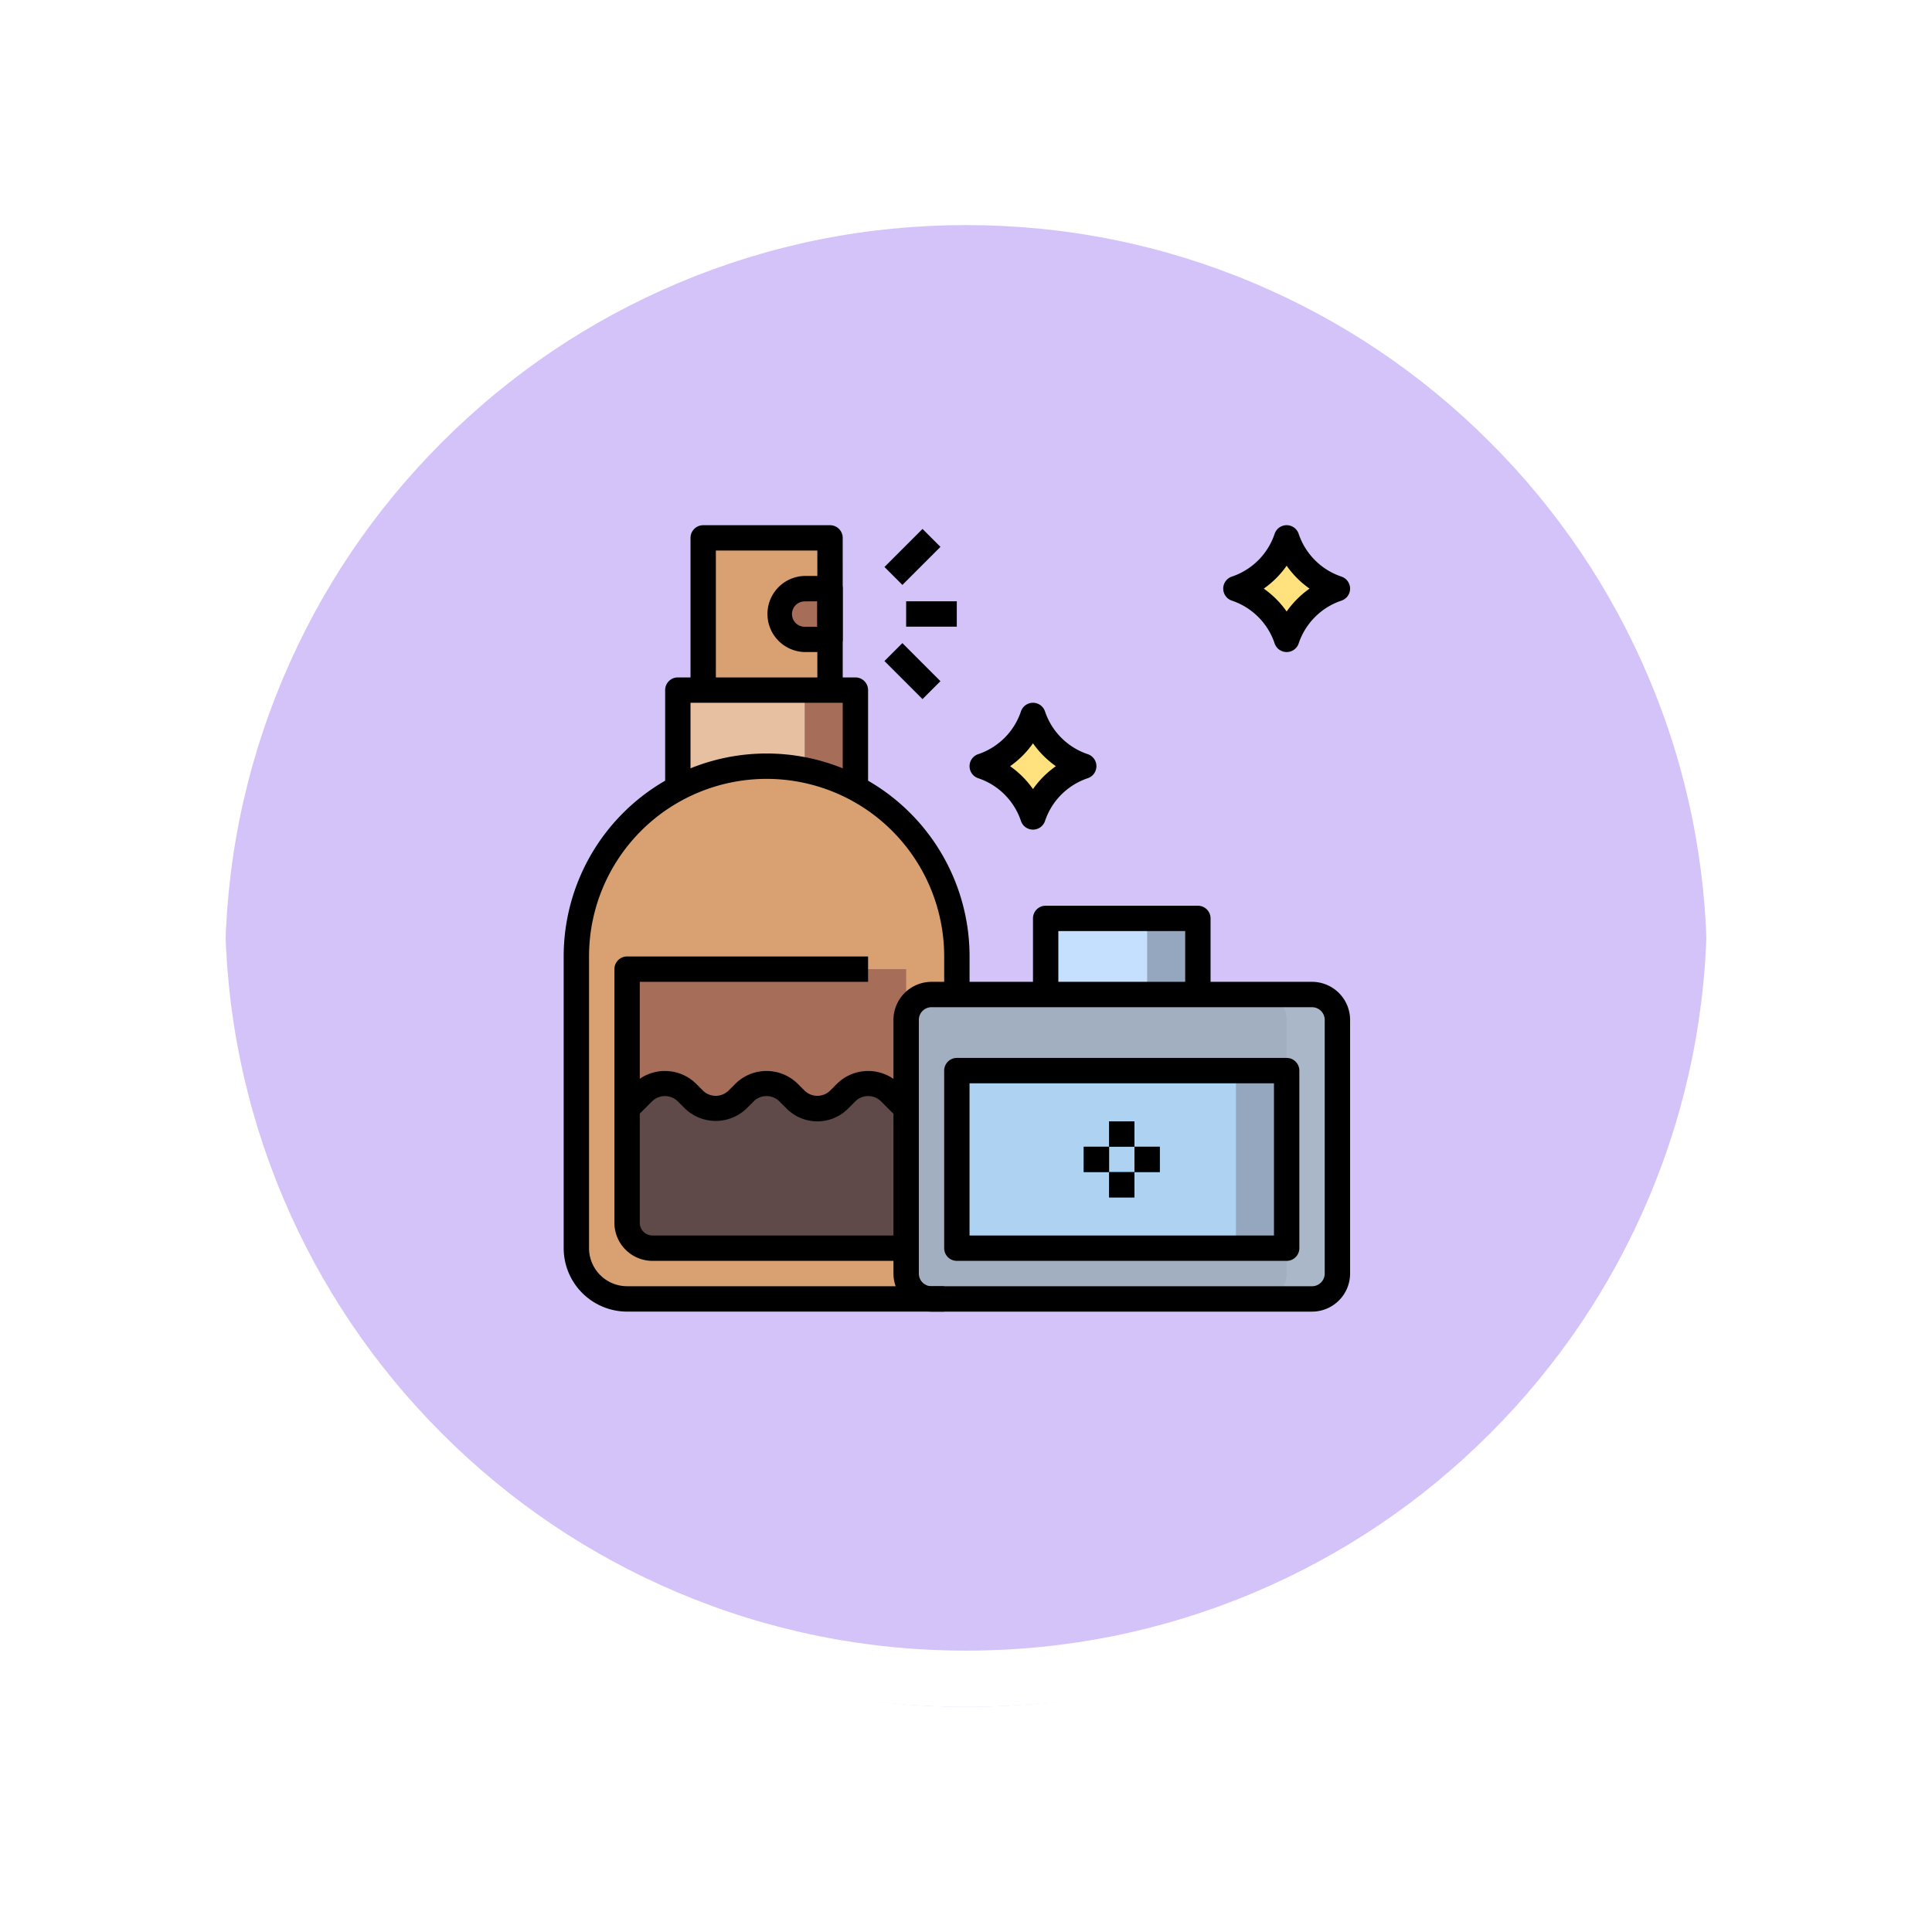 <svg xmlns="http://www.w3.org/2000/svg" xmlns:xlink="http://www.w3.org/1999/xlink" width="103" height="103" viewBox="0 0 103 103">
  <defs>
    <filter id="Trazado_874925" x="0" y="0" width="103" height="103" filterUnits="userSpaceOnUse">
      <feOffset dy="3" input="SourceAlpha"/>
      <feGaussianBlur stdDeviation="3" result="blur"/>
      <feFlood flood-opacity="0.161"/>
      <feComposite operator="in" in2="blur"/>
      <feComposite in="SourceGraphic"/>
    </filter>
  </defs>
  <g id="Grupo_1176824" data-name="Grupo 1176824" transform="translate(-799.5 -2511.157)">
    <g id="Grupo_1111316" data-name="Grupo 1111316" transform="translate(808.5 2517.157)">
      <g id="Grupo_1109835" data-name="Grupo 1109835" transform="translate(0 0)">
        <g id="Grupo_1107913" data-name="Grupo 1107913" transform="translate(0 0)">
          <g transform="matrix(1, 0, 0, 1, -9, -6)" filter="url(#Trazado_874925)">
            <g id="Trazado_874925-2" data-name="Trazado 874925" transform="translate(9 6)" fill="#cdb9f8" opacity="0.859">
              <path d="M 42.5 83.5 C 36.964 83.5 31.595 82.416 26.541 80.279 C 21.659 78.214 17.274 75.257 13.509 71.492 C 9.743 67.726 6.786 63.341 4.721 58.459 C 2.584 53.405 1.5 48.036 1.5 42.5 C 1.5 36.964 2.584 31.595 4.721 26.541 C 6.786 21.659 9.743 17.274 13.509 13.509 C 17.274 9.743 21.659 6.786 26.541 4.721 C 31.595 2.584 36.964 1.5 42.5 1.5 C 48.035 1.5 53.405 2.584 58.458 4.721 C 63.34 6.786 67.725 9.743 71.491 13.509 C 75.257 17.274 78.213 21.659 80.278 26.541 C 82.416 31.595 83.5 36.964 83.5 42.5 C 83.5 48.036 82.416 53.405 80.278 58.459 C 78.213 63.341 75.257 67.726 71.491 71.492 C 67.725 75.257 63.34 78.214 58.458 80.279 C 53.405 82.416 48.035 83.5 42.5 83.5 Z" stroke="none"/>
              <path d="M 42.5 3 C 37.166 3 31.993 4.044 27.126 6.103 C 22.422 8.092 18.198 10.941 14.569 14.569 C 10.941 18.198 8.092 22.422 6.103 27.126 C 4.044 31.993 3 37.166 3 42.5 C 3 47.834 4.044 53.007 6.103 57.875 C 8.092 62.578 10.941 66.802 14.569 70.431 C 18.198 74.06 22.422 76.908 27.126 78.897 C 31.993 80.956 37.166 82 42.5 82 C 47.834 82 53.006 80.956 57.874 78.897 C 62.577 76.908 66.802 74.06 70.43 70.431 C 74.059 66.802 76.908 62.578 78.897 57.875 C 80.956 53.007 82 47.834 82 42.5 C 82 37.166 80.956 31.993 78.897 27.126 C 76.908 22.422 74.059 18.198 70.43 14.569 C 66.802 10.941 62.577 8.092 57.874 6.103 C 53.006 4.044 47.834 3 42.5 3 M 42.5 0 C 65.972 0 85 19.028 85 42.5 L 85 42.5 C 85 65.972 65.972 85 42.5 85 C 19.028 85 0 65.972 0 42.5 L 0 42.5 C 0 19.028 19.028 0 42.5 0 Z" stroke="none" fill="#fff"/>
            </g>
          </g>
          <g id="Trazado_874923" data-name="Trazado 874923" transform="translate(0 0)" fill="none">
            <path d="M42.5,0A42.5,42.5,0,0,1,85,42.5h0a42.5,42.5,0,1,1-85,0H0A42.5,42.5,0,0,1,42.5,0Z" stroke="none"/>
            <path d="M 42.5 3 C 37.166 3 31.993 4.044 27.126 6.103 C 22.422 8.092 18.198 10.941 14.569 14.569 C 10.941 18.198 8.092 22.422 6.103 27.126 C 4.044 31.993 3 37.166 3 42.5 C 3 47.834 4.044 53.007 6.103 57.875 C 8.092 62.578 10.941 66.802 14.569 70.431 C 18.198 74.06 22.422 76.908 27.126 78.897 C 31.993 80.956 37.166 82 42.5 82 C 47.834 82 53.006 80.956 57.874 78.897 C 62.577 76.908 66.802 74.06 70.43 70.431 C 74.059 66.802 76.908 62.578 78.897 57.875 C 80.956 53.007 82 47.834 82 42.5 C 82 37.166 80.956 31.993 78.897 27.126 C 76.908 22.422 74.059 18.198 70.43 14.569 C 66.802 10.941 62.577 8.092 57.874 6.103 C 53.006 4.044 47.834 3 42.5 3 M 42.5 0 C 65.972 0 85 19.028 85 42.5 L 85 42.5 C 85 65.972 65.972 85 42.5 85 C 19.028 85 0 65.972 0 42.5 L 0 42.5 C 0 19.028 19.028 0 42.5 0 Z" stroke="none" fill="#fff"/>
          </g>
        </g>
      </g>
    </g>
    <g id="Grupo_59803" data-name="Grupo 59803" transform="translate(347.551 -4306.843)">
      <g id="perfume-bottle" transform="translate(481 6845)">
        <path id="Trazado_113475" data-name="Trazado 113475" d="M34,18.7A4.277,4.277,0,0,0,36.7,16a4.277,4.277,0,0,0,2.7,2.7,4.277,4.277,0,0,0-2.7,2.7A4.277,4.277,0,0,0,34,18.7Z" transform="translate(-10.685 -4.857)" fill="#ffe27e"/>
        <path id="Trazado_113476" data-name="Trazado 113476" d="M54,4.7A4.277,4.277,0,0,0,56.7,2a4.277,4.277,0,0,0,2.7,2.7,4.277,4.277,0,0,0-2.7,2.7A4.277,4.277,0,0,0,54,4.7Z" transform="translate(-17.161 -0.324)" fill="#ffe27e"/>
        <path id="Trazado_113477" data-name="Trazado 113477" d="M10,14h9.467v5.41H10Z" transform="translate(-2.914 -4.209)" fill="#a66d58"/>
        <path id="Trazado_113478" data-name="Trazado 113478" d="M10,14h6.762v5.41H10Z" transform="translate(-2.914 -4.209)" fill="#e6c0a1"/>
        <path id="Trazado_113479" data-name="Trazado 113479" d="M12,2h6.762v8.115H12Z" transform="translate(-3.562 -0.324)" fill="#d9a171"/>
        <path id="Trazado_113480" data-name="Trazado 113480" d="M12,2h4.057v8.115H12Z" transform="translate(-3.562 -0.324)" fill="#d9a171"/>
        <path id="Trazado_113481" data-name="Trazado 113481" d="M19.352,8.7H20.7V6H19.352a1.352,1.352,0,1,0,0,2.7Z" transform="translate(-5.504 -1.619)" fill="#a66d58"/>
        <path id="Trazado_113482" data-name="Trazado 113482" d="M22.286,48.4H4.7A2.7,2.7,0,0,1,2,45.7V30.143a10.143,10.143,0,0,1,20.286,0Z" transform="translate(-0.324 -6.152)" fill="#d9a171"/>
        <path id="Trazado_113483" data-name="Trazado 113483" d="M20.877,36V50.877H7.352A1.352,1.352,0,0,1,6,49.524V36" transform="translate(-1.619 -11.333)" fill="#a66d58"/>
        <path id="Trazado_113484" data-name="Trazado 113484" d="M6,46.352l.874-.874a1.633,1.633,0,0,1,2.309,0l.4.4a1.633,1.633,0,0,0,2.309,0l.4-.4a1.633,1.633,0,0,1,2.309,0l.4.4a1.633,1.633,0,0,0,2.309,0l.4-.4a1.633,1.633,0,0,1,2.309,0l.874.874V53.79H7.352A1.352,1.352,0,0,1,6,52.438Z" transform="translate(-1.619 -14.247)" fill="#604949"/>
        <path id="Trazado_113485" data-name="Trazado 113485" d="M39,32h8.115v4.057H39Z" transform="translate(-12.304 -10.037)" fill="#94a7bf"/>
        <path id="Trazado_113486" data-name="Trazado 113486" d="M39,32h5.41v4.057H39Z" transform="translate(-12.304 -10.037)" fill="#c5dfff"/>
        <path id="Trazado_113487" data-name="Trazado 113487" d="M49.639,54.229H29.352A1.352,1.352,0,0,1,28,52.877V39.352A1.352,1.352,0,0,1,29.352,38H49.639a1.352,1.352,0,0,1,1.352,1.352V52.877A1.352,1.352,0,0,1,49.639,54.229Z" transform="translate(-8.742 -11.98)" fill="#a9b7c9"/>
        <path id="Trazado_113488" data-name="Trazado 113488" d="M48.286,52.877V39.352A1.352,1.352,0,0,0,46.934,38H29.352A1.352,1.352,0,0,0,28,39.352V52.877a1.352,1.352,0,0,0,1.352,1.352H46.934a1.352,1.352,0,0,0,1.352-1.352Z" transform="translate(-8.742 -11.98)" fill="#a2afc0"/>
        <path id="Trazado_113489" data-name="Trazado 113489" d="M32,44H49.582v9.467H32Z" transform="translate(-10.037 -13.923)" fill="#94a7bf"/>
        <path id="Trazado_113490" data-name="Trazado 113490" d="M32,44H46.877v9.467H32Z" transform="translate(-10.037 -13.923)" fill="#aed3f2"/>
        <g id="Grupo_59802" data-name="Grupo 59802" transform="translate(28.725 32.782)">
          <path id="Trazado_113491" data-name="Trazado 113491" d="M44,48h1.352v1.352H44Z" transform="translate(-42.648 -48)" fill="#0071bc"/>
          <path id="Trazado_113492" data-name="Trazado 113492" d="M44,52h1.352v1.352H44Z" transform="translate(-42.648 -49.295)" fill="#0071bc"/>
          <path id="Trazado_113493" data-name="Trazado 113493" d="M42,50h1.352v1.352H42Z" transform="translate(-42 -48.648)" fill="#0071bc"/>
          <path id="Trazado_113494" data-name="Trazado 113494" d="M46,50h1.352v1.352H46Z" transform="translate(-43.295 -48.648)" fill="#0071bc"/>
        </g>
        <path id="Trazado_113495" data-name="Trazado 113495" d="M21.286,48.753H4.381A3.385,3.385,0,0,1,1,45.372V29.819a10.819,10.819,0,1,1,21.639,0v2.029H21.286V29.819a9.467,9.467,0,1,0-18.934,0V45.372A2.031,2.031,0,0,0,4.381,47.4h16.9Z" transform="translate(0 -5.828)"/>
        <path id="Trazado_113496" data-name="Trazado 113496" d="M19.819,19.086H18.467V14.352H10.352v4.734H9v-5.41A.676.676,0,0,1,9.676,13h9.467a.676.676,0,0,1,.676.676Z" transform="translate(-2.59 -3.885)"/>
        <path id="Trazado_113497" data-name="Trazado 113497" d="M19.115,9.791H17.762V2.352h-5.41V9.791H11V1.676A.676.676,0,0,1,11.676,1h6.762a.676.676,0,0,1,.676.676Z" transform="translate(-3.238)"/>
        <path id="Trazado_113498" data-name="Trazado 113498" d="M20.553,51.229H7.029A2.031,2.031,0,0,1,5,49.2V35.676A.676.676,0,0,1,5.676,35H18.524v1.352H6.352V49.2a.677.677,0,0,0,.676.676H20.553Z" transform="translate(-1.295 -11.009)"/>
        <path id="Trazado_113499" data-name="Trazado 113499" d="M15.914,46.716a2.293,2.293,0,0,1-1.633-.676l-.4-.4a.978.978,0,0,0-1.352,0l-.4.4a2.366,2.366,0,0,1-3.265,0l-.4-.4a.978.978,0,0,0-1.352,0l-.874.874-.956-.956.874-.874a2.366,2.366,0,0,1,3.265,0l.4.4a.978.978,0,0,0,1.352,0l.4-.4a2.366,2.366,0,0,1,3.265,0l.4.4a.978.978,0,0,0,1.352,0l.4-.4a2.366,2.366,0,0,1,3.265,0l.874.874-.956.956L19.3,45.64a.978.978,0,0,0-1.352,0l-.4.4a2.291,2.291,0,0,1-1.633.676Z" transform="translate(-1.39 -13.934)"/>
        <path id="Trazado_113500" data-name="Trazado 113500" d="M20.381,9.057H19.029a2.029,2.029,0,0,1,0-4.057h1.352a.676.676,0,0,1,.676.676v2.7a.676.676,0,0,1-.676.681Zm-1.352-2.7a.676.676,0,1,0,0,1.352H19.7V6.352Z" transform="translate(-5.181 -1.295)"/>
        <path id="Trazado_113501" data-name="Trazado 113501" d="M0,0H2.869V1.352H0Z" transform="translate(18.102 3.228) rotate(-45)"/>
        <path id="Trazado_113502" data-name="Trazado 113502" d="M0,0H1.352V2.869H0Z" transform="translate(18.101 8.242) rotate(-45)"/>
        <path id="Trazado_113503" data-name="Trazado 113503" d="M28,7h2.7V8.352H28Z" transform="translate(-8.742 -1.943)"/>
        <path id="Trazado_113504" data-name="Trazado 113504" d="M49.315,54.582H29.029A2.031,2.031,0,0,1,27,52.553V39.029A2.031,2.031,0,0,1,29.029,37H49.315a2.031,2.031,0,0,1,2.029,2.029V52.553a2.031,2.031,0,0,1-2.029,2.029ZM29.029,38.352a.677.677,0,0,0-.676.676V52.553a.677.677,0,0,0,.676.676H49.315a.677.677,0,0,0,.676-.676V39.029a.677.677,0,0,0-.676-.676Z" transform="translate(-8.418 -11.656)"/>
        <path id="Trazado_113505" data-name="Trazado 113505" d="M47.467,35.734H46.115V32.352H39.352v3.381H38V31.676A.676.676,0,0,1,38.676,31h8.115a.676.676,0,0,1,.676.676Z" transform="translate(-11.98 -9.714)"/>
        <path id="Trazado_113506" data-name="Trazado 113506" d="M49.258,53.819H31.676A.676.676,0,0,1,31,53.143V43.676A.676.676,0,0,1,31.676,43H49.258a.676.676,0,0,1,.676.676v9.467a.676.676,0,0,1-.676.676ZM32.352,52.467h16.23V44.352H32.352Z" transform="translate(-9.714 -13.599)"/>
        <path id="Trazado_113507" data-name="Trazado 113507" d="M44,48h1.352v1.352H44Z" transform="translate(-13.923 -15.218)"/>
        <path id="Trazado_113508" data-name="Trazado 113508" d="M44,52h1.352v1.352H44Z" transform="translate(-13.923 -16.513)"/>
        <path id="Trazado_113509" data-name="Trazado 113509" d="M42,50h1.352v1.352H42Z" transform="translate(-13.275 -15.865)"/>
        <path id="Trazado_113510" data-name="Trazado 113510" d="M46,50h1.352v1.352H46Z" transform="translate(-14.57 -15.865)"/>
        <path id="Trazado_113511" data-name="Trazado 113511" d="M56.381,7.762a.676.676,0,0,1-.642-.463,3.616,3.616,0,0,0-2.277-2.277.676.676,0,0,1,0-1.283,3.616,3.616,0,0,0,2.277-2.277.676.676,0,0,1,1.283,0A3.616,3.616,0,0,0,59.3,3.739a.676.676,0,0,1,0,1.283A3.616,3.616,0,0,0,57.023,7.3.676.676,0,0,1,56.381,7.762Zm-1.22-3.381a5,5,0,0,1,1.22,1.22,5,5,0,0,1,1.22-1.22,5,5,0,0,1-1.22-1.22,5,5,0,0,1-1.22,1.22Z" transform="translate(-16.837)"/>
        <path id="Trazado_113512" data-name="Trazado 113512" d="M36.381,21.762a.676.676,0,0,1-.642-.463,3.616,3.616,0,0,0-2.277-2.277.676.676,0,0,1,0-1.283,3.616,3.616,0,0,0,2.277-2.277.676.676,0,0,1,1.283,0A3.616,3.616,0,0,0,39.3,17.739a.676.676,0,0,1,0,1.283A3.616,3.616,0,0,0,37.023,21.3.676.676,0,0,1,36.381,21.762Zm-1.22-3.381a5,5,0,0,1,1.22,1.22,5,5,0,0,1,1.22-1.22,5,5,0,0,1-1.22-1.22,5,5,0,0,1-1.22,1.22Z" transform="translate(-10.361 -4.533)"/>
      </g>
    </g>
  </g>
</svg>
